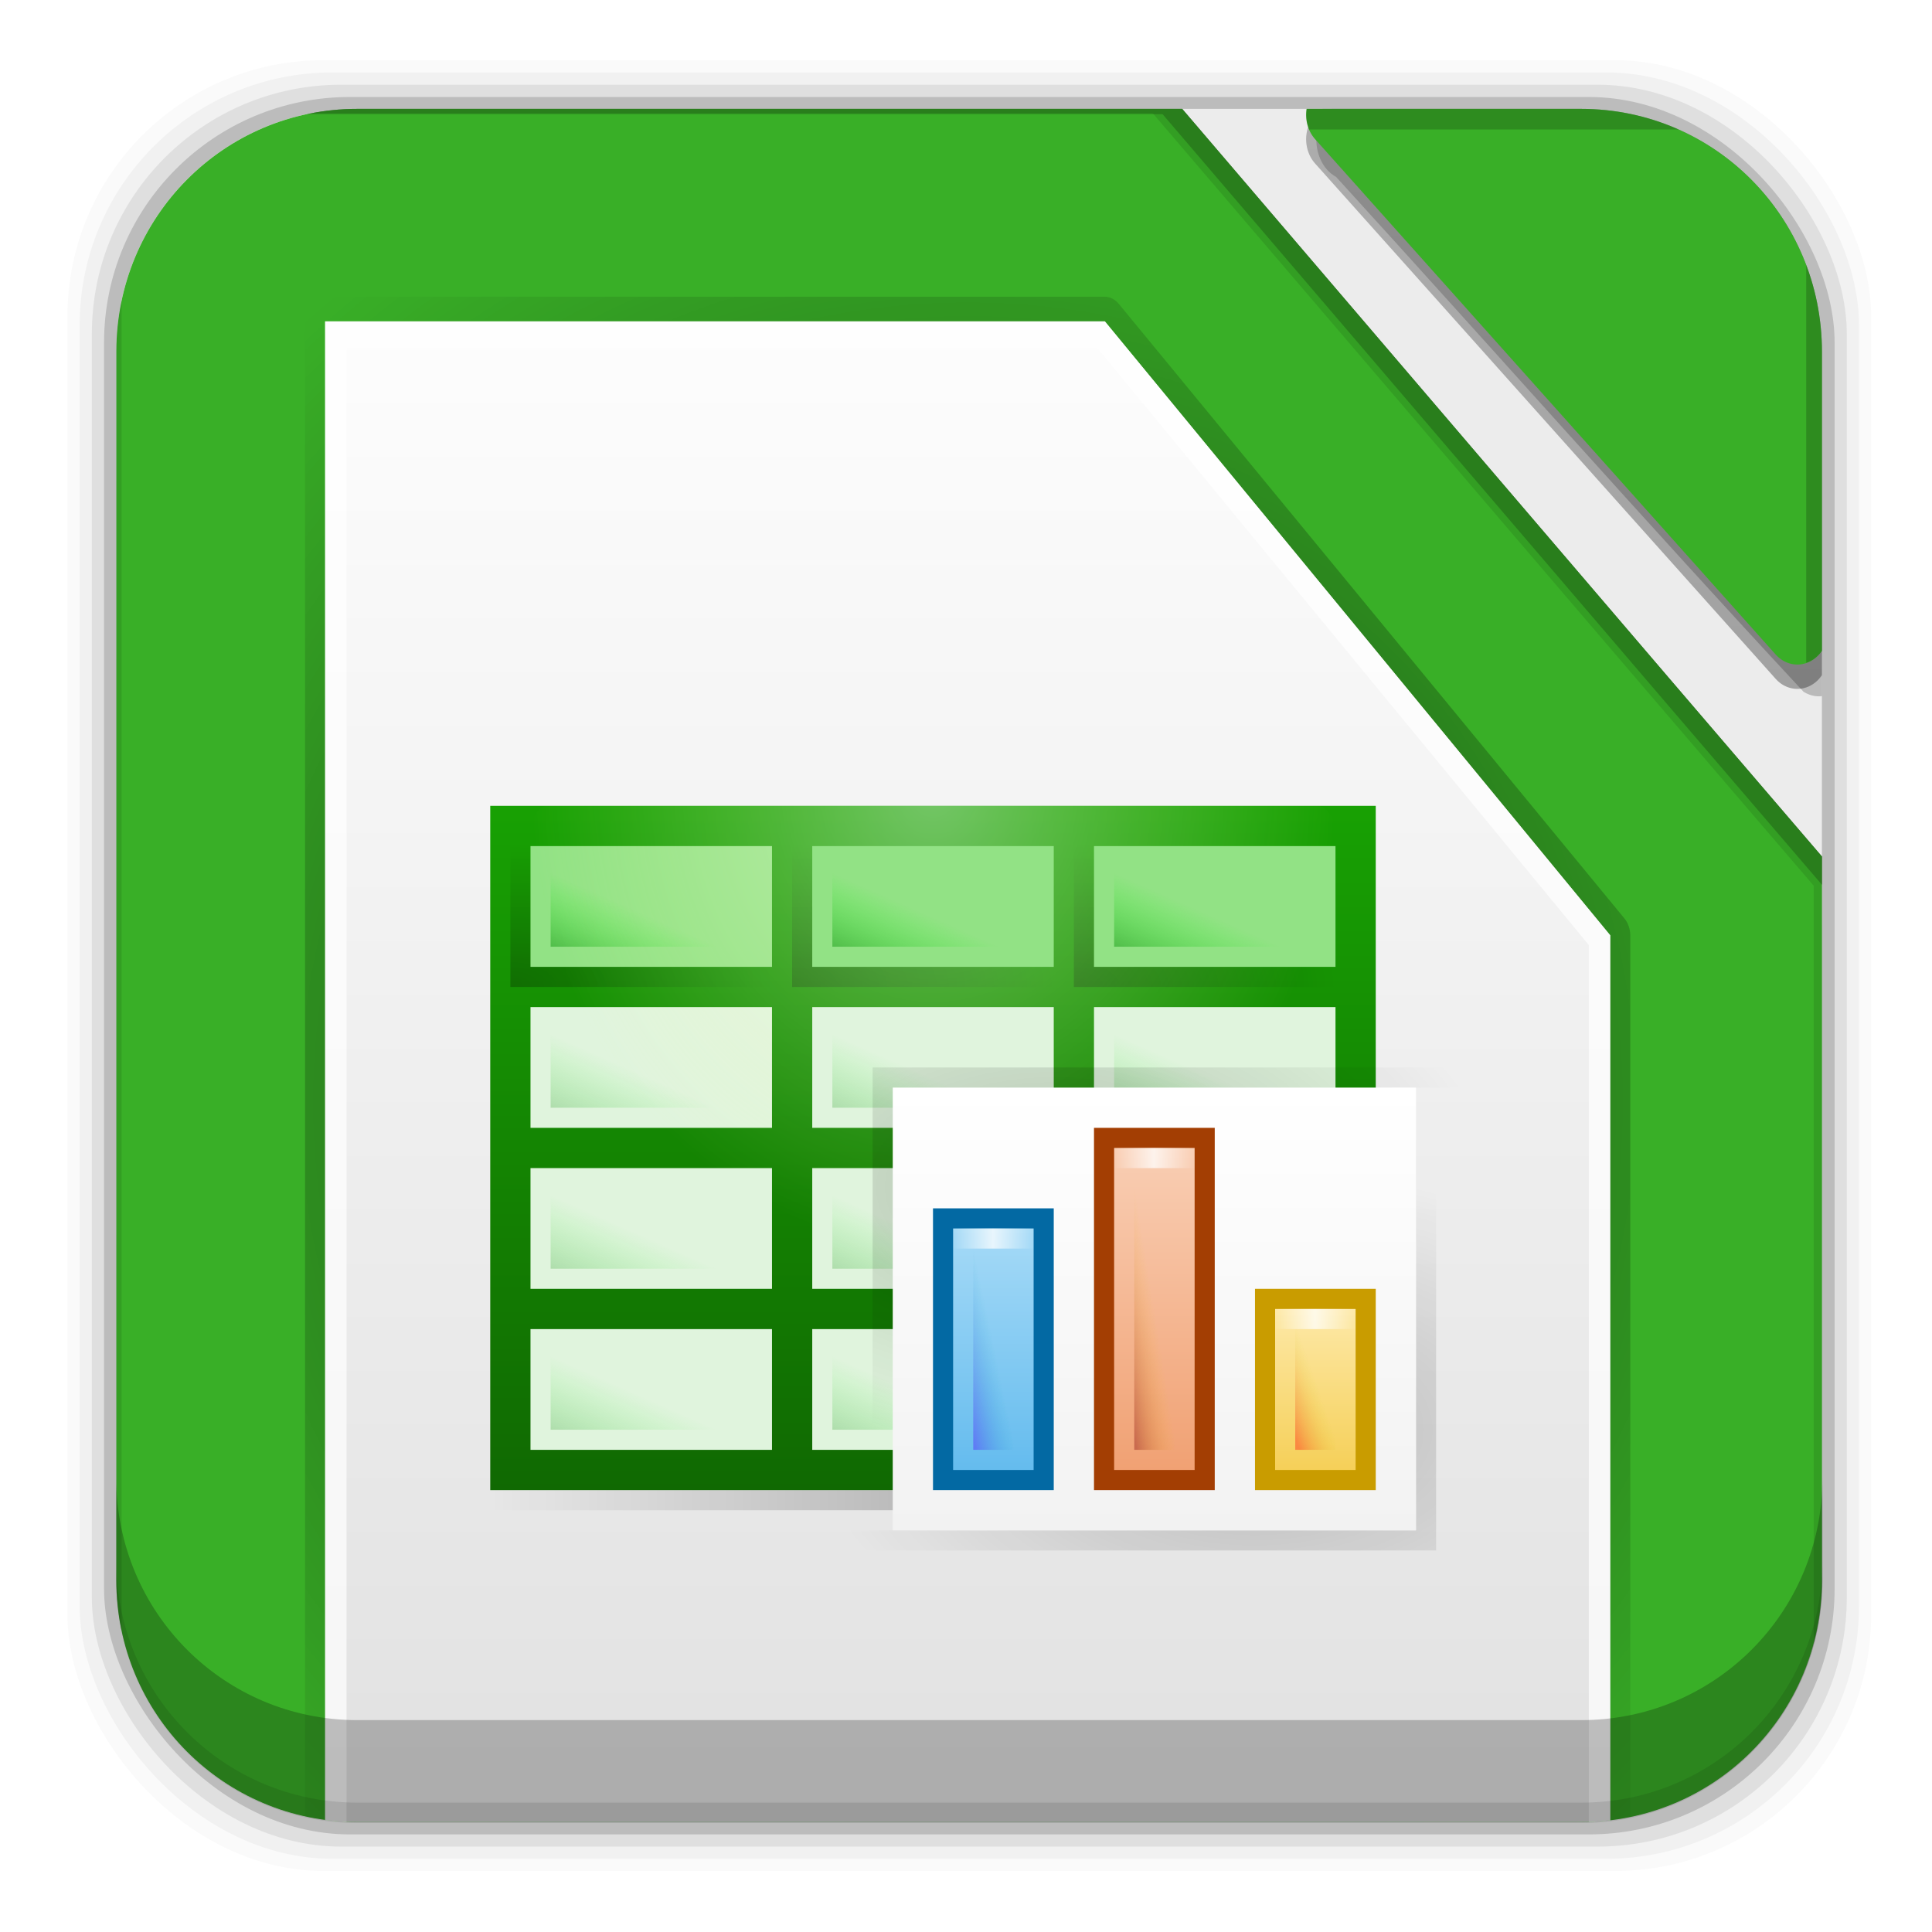 <?xml version="1.0" encoding="UTF-8" standalone="no"?>
<!-- Created with Inkscape (http://www.inkscape.org/) -->

<svg
   xmlns:dc="http://purl.org/dc/elements/1.1/"
   xmlns:cc="http://creativecommons.org/ns#"
   xmlns:rdf="http://www.w3.org/1999/02/22-rdf-syntax-ns#"
   xmlns:svg="http://www.w3.org/2000/svg"
   xmlns="http://www.w3.org/2000/svg"
   xmlns:xlink="http://www.w3.org/1999/xlink"
   xmlns:sodipodi="http://sodipodi.sourceforge.net/DTD/sodipodi-0.dtd"
   xmlns:inkscape="http://www.inkscape.org/namespaces/inkscape"
   id="svg2"
   height="96"
   width="96"
   version="1.1"
   inkscape:version="0.48.5 r10040"
   sodipodi:docname="libreoffice-calc.svg">
  <sodipodi:namedview
     pagecolor="#ffffff"
     bordercolor="#666666"
     borderopacity="1"
     objecttolerance="10"
     gridtolerance="10"
     guidetolerance="10"
     inkscape:pageopacity="0"
     inkscape:pageshadow="2"
     inkscape:window-width="640"
     inkscape:window-height="480"
     id="namedview101525" />
  <defs
     id="defs4">
    <linearGradient
       id="linearGradient3700-09">
      <stop
         id="stop3702-67"
         stop-color="#70a83e"
         offset="0" />
      <stop
         id="stop3704-18"
         stop-color="#9fd058"
         offset="1" />
    </linearGradient>
    <linearGradient
       id="linearGradient9745"
       y2="5.988"
       xlink:href="#linearGradient3700-09"
       gradientUnits="userSpaceOnUse"
       x2="48"
       gradientTransform="translate(-169.06 968.2)"
       y1="90"
       x1="48" />
    <linearGradient
       id="ButtonShadow-0-59"
       y2="7.016"
       gradientUnits="userSpaceOnUse"
       x2="45.448"
       gradientTransform="matrix(1.006 0 0 .994 100 0)"
       y1="92.54"
       x1="45.448">
      <stop
         id="stop3750-8-90"
         offset="0" />
      <stop
         id="stop3752-5-60"
         stop-opacity=".588"
         offset="1" />
    </linearGradient>
    <linearGradient
       id="linearGradient3856-7">
      <stop
         id="stop3858"
         stop-color="#b3b3b3"
         offset="0" />
      <stop
         id="stop3860"
         stop-color="#e6e6e6"
         offset="1" />
    </linearGradient>
    <linearGradient
       id="linearGradient3914-8">
      <stop
         id="stop3916-9"
         offset="0" />
      <stop
         id="stop3918-2"
         stop-opacity="0"
         offset="1" />
    </linearGradient>
    <linearGradient
       id="linearGradient3873">
      <stop
         id="stop3875"
         stop-color="#dfdfdf"
         offset="0" />
      <stop
         id="stop3877"
         stop-color="#fefefe"
         offset="1" />
    </linearGradient>
    <linearGradient
       id="linearGradient12483"
       y2="5.988"
       xlink:href="#linearGradient3700-09"
       gradientUnits="userSpaceOnUse"
       x2="48"
       gradientTransform="translate(-12.453 980.19)"
       y1="90"
       x1="48" />
    <linearGradient
       id="ButtonShadow-67"
       y2="7.016"
       gradientUnits="userSpaceOnUse"
       x2="45.448"
       gradientTransform="scale(1.006 .994)"
       y1="92.54"
       x1="45.448">
      <stop
         id="stop3750-2-8"
         offset="0" />
      <stop
         id="stop3752-42"
         stop-opacity=".588"
         offset="1" />
    </linearGradient>
    <filter
       id="filter3174-1"
       color-interpolation-filters="sRGB">
      <feGaussianBlur
         id="feGaussianBlur3176-9"
         stdDeviation="1.71" />
    </filter>
    <filter
       id="filter3794-39"
       height="1.384"
       width="1.384"
       color-interpolation-filters="sRGB"
       y="-.192"
       x="-.192">
      <feGaussianBlur
         id="feGaussianBlur3796-88"
         stdDeviation="5.28" />
    </filter>
    <linearGradient
       id="linearGradient3613-25"
       y2="138.66"
       gradientUnits="userSpaceOnUse"
       x2="48"
       y1="20.221"
       x1="48">
      <stop
         id="stop3739-02"
         stop-color="#fff"
         offset="0" />
      <stop
         id="stop3741-41"
         stop-color="#fff"
         stop-opacity="0"
         offset="1" />
    </linearGradient>
    <clipPath
       id="clipPath3613-18">
      <rect
         id="rect3615-32"
         rx="6"
         ry="6"
         height="84"
         width="84"
         y="6"
         x="6"
         fill="#fff" />
    </clipPath>
    <linearGradient
       id="linearGradient4018-8"
       y2="16"
       gradientUnits="userSpaceOnUse"
       x2="48"
       y1="80"
       x1="48">
      <stop
         id="stop4038-3"
         stop-color="#b1d5ac"
         offset="0" />
      <stop
         id="stop4040-0"
         stop-color="#f1faef"
         offset="1" />
    </linearGradient>
    <radialGradient
       id="radialGradient4020-1"
       gradientUnits="userSpaceOnUse"
       cy="47.999"
       cx="48"
       gradientTransform="matrix(1.345 -3.8835e-8 3.3051e-8 1.145 -16.572 -6.954)"
       r="34.938">
      <stop
         id="stop3916-7"
         offset="0" />
      <stop
         id="stop3918-3"
         stop-opacity="0"
         offset="1" />
    </radialGradient>
    <linearGradient
       id="linearGradient4022-6"
       y2="8"
       gradientUnits="userSpaceOnUse"
       x2="32"
       y1="88"
       x1="32">
      <stop
         id="stop4032-6"
         stop-color="#97c08f"
         offset="0" />
      <stop
         id="stop4034-9"
         stop-color="#b4d6af"
         offset="1" />
    </linearGradient>
    <linearGradient
       id="linearGradient8903-1">
      <stop
         id="stop8905-0"
         stop-color="#008000"
         offset="0" />
      <stop
         id="stop8907-2"
         stop-color="#0f0"
         stop-opacity="0"
         offset="1" />
    </linearGradient>
    <linearGradient
       id="linearGradient29838"
       y2="16"
       xlink:href="#linearGradient3873"
       gradientUnits="userSpaceOnUse"
       x2="48"
       gradientTransform="matrix(1.064 0 0 1.293 36.999 949.06)"
       y1="80"
       x1="48" />
    <radialGradient
       id="radialGradient29841"
       xlink:href="#linearGradient3914-8"
       gradientUnits="userSpaceOnUse"
       cy="47.999"
       cx="48"
       gradientTransform="matrix(1.432 -5.021e-8 3.5175e-8 1.48 19.362 940.07)"
       r="34.938" />
    <linearGradient
       id="linearGradient29854"
       y2="8"
       xlink:href="#linearGradient3856-7"
       gradientUnits="userSpaceOnUse"
       x2="32"
       gradientTransform="matrix(1.201 0 0 1.404 30.428 943.74)"
       y1="88"
       x1="32" />
    <linearGradient
       id="linearGradient29871"
       y2="7"
       xlink:href="#ButtonShadow-0-59"
       gradientUnits="userSpaceOnUse"
       x2="49"
       gradientTransform="matrix(1.083 0 0 1.211 33.392 953.1)"
       y1="91"
       x1="49" />
    <linearGradient
       id="linearGradient29874"
       y2="7"
       xlink:href="#ButtonShadow-0-59"
       gradientUnits="userSpaceOnUse"
       x2="50"
       gradientTransform="matrix(1.083 0 0 1.211 33.392 953.1)"
       y1="92"
       x1="50" />
    <clipPath
       id="clipPath29956"
       clipPathUnits="userSpaceOnUse">
      <path
         id="path29958"
         d="m57.75 961.77c-6.642 0-11.969 5.395-11.969 12.062v61.031c0 6.668 5.327 12.031 11.969 12.031h60.812c6.642 0 11.969-5.363 11.969-12.031v-61.031c0-6.668-5.327-12.062-11.969-12.062h-60.812z"
         fill="#ececec" />
    </clipPath>
    <linearGradient
       id="linearGradient30085"
       y2="5.988"
       xlink:href="#linearGradient3700-09"
       gradientUnits="userSpaceOnUse"
       x2="48"
       gradientTransform="translate(45.558 1007.2)"
       y1="90"
       x1="48" />
    <radialGradient
       id="radialGradient30108"
       xlink:href="#linearGradient3914-8"
       gradientUnits="userSpaceOnUse"
       cy="71.211"
       cx="64"
       gradientTransform="matrix(1.419 0 0 .839 98.513 967.07)"
       r="15.5" />
    <linearGradient
       id="linearGradient30110"
       y2="-1194.6"
       gradientUnits="userSpaceOnUse"
       x2="144"
       gradientTransform="matrix(.273 0 0 1 30.646 1266.6)"
       y1="-1194.6"
       x1="-17">
      <stop
         id="stop8076-1-2"
         stop-opacity="0"
         offset="0" />
      <stop
         id="stop8078-94-9"
         offset=".493" />
      <stop
         id="stop8080-0-2"
         stop-opacity="0"
         offset="1" />
    </linearGradient>
    <linearGradient
       id="linearGradient30112"
       y2="688.52"
       gradientUnits="userSpaceOnUse"
       x2="640"
       gradientTransform="matrix(.74 0 0 .648 -431.01 -373.56)"
       y1="633"
       x1="640">
      <stop
         id="stop13216-4"
         stop-color="#18a303"
         offset="0" />
      <stop
         id="stop13218-3"
         stop-color="#106802"
         offset="1" />
    </linearGradient>
    <radialGradient
       id="radialGradient30114"
       xlink:href="#linearGradient3914-8"
       gradientUnits="userSpaceOnUse"
       cy="50"
       cx="27"
       gradientTransform="matrix(2 0 0 1.077 1 -6.846)"
       r="6.5" />
    <radialGradient
       id="radialGradient30116"
       xlink:href="#linearGradient3914-8"
       gradientUnits="userSpaceOnUse"
       cy="50"
       cx="27"
       gradientTransform="matrix(2 0 0 1.077 -13 -6.846)"
       r="6.5" />
    <radialGradient
       id="radialGradient30118"
       xlink:href="#linearGradient3914-8"
       gradientUnits="userSpaceOnUse"
       cy="50"
       cx="27"
       gradientTransform="matrix(2 0 0 1.077 -27 -6.846)"
       r="6.5" />
    <linearGradient
       id="linearGradient30120"
       y2="-1574.8"
       xlink:href="#linearGradient8903-1"
       gradientUnits="userSpaceOnUse"
       x2="535.44"
       gradientTransform="matrix(.75 0 0 .333 -367.75 567.88)"
       y1="-1568.6"
       x1="529.25" />
    <linearGradient
       id="linearGradient30122"
       y2="-1574.8"
       xlink:href="#linearGradient8903-1"
       gradientUnits="userSpaceOnUse"
       x2="535.44"
       gradientTransform="matrix(.75 0 0 .333 -367.75 575.88)"
       y1="-1568.6"
       x1="529.25" />
    <radialGradient
       id="radialGradient30124"
       gradientUnits="userSpaceOnUse"
       cy="-853"
       cx="-1535.3"
       gradientTransform="matrix(-2.28 0 0 -2 -3537.6 -1754)"
       r="10">
      <stop
         id="stop7772-4"
         stop-color="#fff"
         offset="0" />
      <stop
         id="stop7774-7"
         stop-color="#f5ffaa"
         stop-opacity="0"
         offset="1" />
    </radialGradient>
    <linearGradient
       id="linearGradient30126"
       y2="-1574.8"
       xlink:href="#linearGradient8903-1"
       gradientUnits="userSpaceOnUse"
       x2="535.44"
       gradientTransform="matrix(.75 0 0 .333 -353.75 567.88)"
       y1="-1568.6"
       x1="529.25" />
    <linearGradient
       id="linearGradient30128"
       y2="-1574.8"
       xlink:href="#linearGradient8903-1"
       gradientUnits="userSpaceOnUse"
       x2="535.44"
       gradientTransform="matrix(.75 0 0 .333 -353.75 575.88)"
       y1="-1568.6"
       x1="529.25" />
    <linearGradient
       id="linearGradient30130"
       y2="-1574.8"
       xlink:href="#linearGradient8903-1"
       gradientUnits="userSpaceOnUse"
       x2="535.44"
       gradientTransform="matrix(.75 0 0 .333 -339.75 567.88)"
       y1="-1568.6"
       x1="529.25" />
    <linearGradient
       id="linearGradient30132"
       y2="-1574.8"
       xlink:href="#linearGradient8903-1"
       gradientUnits="userSpaceOnUse"
       x2="535.44"
       gradientTransform="matrix(.75 0 0 .333 -339.75 575.88)"
       y1="-1568.6"
       x1="529.25" />
    <linearGradient
       id="linearGradient30134"
       y2="-1574.8"
       xlink:href="#linearGradient8903-1"
       gradientUnits="userSpaceOnUse"
       x2="535.44"
       gradientTransform="matrix(.75 0 0 .333 -367.75 583.88)"
       y1="-1568.6"
       x1="529.25" />
    <linearGradient
       id="linearGradient30136"
       y2="-1574.8"
       xlink:href="#linearGradient8903-1"
       gradientUnits="userSpaceOnUse"
       x2="535.44"
       gradientTransform="matrix(.75 0 0 .333 -353.75 583.88)"
       y1="-1568.6"
       x1="529.25" />
    <linearGradient
       id="linearGradient30138"
       y2="-1574.8"
       xlink:href="#linearGradient8903-1"
       gradientUnits="userSpaceOnUse"
       x2="535.44"
       gradientTransform="matrix(.75 0 0 .333 -339.75 583.88)"
       y1="-1568.6"
       x1="529.25" />
    <linearGradient
       id="linearGradient30140"
       y2="-1574.8"
       xlink:href="#linearGradient8903-1"
       gradientUnits="userSpaceOnUse"
       x2="535.44"
       gradientTransform="matrix(.75 0 0 .333 -367.75 591.88)"
       y1="-1568.6"
       x1="529.25" />
    <linearGradient
       id="linearGradient30142"
       y2="-1574.8"
       xlink:href="#linearGradient8903-1"
       gradientUnits="userSpaceOnUse"
       x2="535.44"
       gradientTransform="matrix(.75 0 0 .333 -353.75 591.88)"
       y1="-1568.6"
       x1="529.25" />
    <linearGradient
       id="linearGradient30144"
       y2="-1574.8"
       xlink:href="#linearGradient8903-1"
       gradientUnits="userSpaceOnUse"
       x2="535.44"
       gradientTransform="matrix(.75 0 0 .333 -339.75 591.88)"
       y1="-1568.6"
       x1="529.25" />
    <linearGradient
       id="linearGradient30146"
       y2="-1083.6"
       gradientUnits="userSpaceOnUse"
       x2="714"
       gradientTransform="matrix(.667 0 0 1.1 -304.65 2201.8)"
       y1="-1063.6"
       x1="714">
      <stop
         id="stop15608-7"
         stop-color="#f2f2f2"
         offset="0" />
      <stop
         id="stop15610-5"
         stop-color="#fff"
         offset="1" />
    </linearGradient>
    <linearGradient
       id="linearGradient30148"
       y2="-1068.8"
       gradientUnits="userSpaceOnUse"
       x2="525.64"
       gradientTransform="matrix(.571 0 0 1.333 -124.79 408.71)"
       y1="-1078.6"
       x1="525.64">
      <stop
         id="stop9422-2"
         stop-color="#63bbee"
         offset="0" />
      <stop
         id="stop9368-2"
         stop-color="#aadcf7"
         offset="1" />
    </linearGradient>
    <linearGradient
       id="linearGradient30150"
       y2="-1574.6"
       gradientUnits="userSpaceOnUse"
       x2="535"
       gradientTransform="matrix(.167 0 0 .833 87.185 2335)"
       y1="-1568.6"
       x1="529.25">
      <stop
         id="stop8991-6"
         stop-color="#4a00ff"
         offset="0" />
      <stop
         id="stop8993-7"
         stop-color="#00a0c1"
         stop-opacity="0"
         offset="1" />
    </linearGradient>
    <linearGradient
       id="linearGradient30154"
       y2="-1068.8"
       gradientUnits="userSpaceOnUse"
       x2="525.64"
       gradientTransform="matrix(.571 0 0 1.778 -116.79 887.89)"
       y1="-1078.6"
       x1="525.64">
      <stop
         id="stop6991-3"
         stop-color="#f09e6f"
         offset="0" />
      <stop
         id="stop6993-1"
         stop-color="#f9cfb5"
         offset="1" />
    </linearGradient>
    <linearGradient
       id="linearGradient30156"
       y2="-1574.6"
       gradientUnits="userSpaceOnUse"
       x2="535"
       gradientTransform="matrix(.167 0 0 1.083 95.185 2727.2)"
       y1="-1568.6"
       x1="529.25">
      <stop
         id="stop9111-2"
         stop-color="#800000"
         offset="0" />
      <stop
         id="stop9113-1"
         stop-color="#ffc600"
         stop-opacity="0"
         offset="1" />
    </linearGradient>
    <linearGradient
       id="linearGradient30158"
       y2="-1068.8"
       gradientUnits="userSpaceOnUse"
       x2="525.64"
       gradientTransform="matrix(.571 0 0 .889 -108.79 -70.452)"
       y1="-1078.6"
       x1="525.64">
      <stop
         id="stop6977-5"
         stop-color="#f5ce53"
         offset="0" />
      <stop
         id="stop6979-9"
         stop-color="#fde9a9"
         offset="1" />
    </linearGradient>
    <linearGradient
       id="linearGradient30160"
       y2="-1574.6"
       gradientUnits="userSpaceOnUse"
       x2="535"
       gradientTransform="matrix(.167 0 0 0.5 103.18 1812.1)"
       y1="-1568.6"
       x1="529.25">
      <stop
         id="stop9121-2"
         stop-color="#f00"
         offset="0" />
      <stop
         id="stop9123-4"
         stop-color="#d3d300"
         stop-opacity="0"
         offset="1" />
    </linearGradient>
    <radialGradient
       id="radialGradient30162"
       xlink:href="#linearGradient3914-8"
       gradientUnits="userSpaceOnUse"
       cy="71.211"
       cx="64"
       gradientTransform="matrix(-1.419 0 0 -.839 270.19 1074.5)"
       r="15.5" />
    <linearGradient
       id="linearGradient30172"
       y2="-1194.6"
       gradientUnits="userSpaceOnUse"
       x2="144"
       gradientTransform="matrix(.025 0 0 1 174.77 2211.4)"
       y1="-1194.6"
       x1="-17">
      <stop
         id="stop9016-7"
         stop-color="#fff"
         stop-opacity="0"
         offset="0" />
      <stop
         id="stop9018-2"
         stop-color="#fff"
         offset=".493" />
      <stop
         id="stop9449-2"
         stop-color="#fff"
         stop-opacity="0"
         offset="1" />
    </linearGradient>
  </defs>
  <g
     id="layer1"
     transform="translate(0 -956.36)">
    <g
       id="g5523">
      <rect
         id="rect5263-0"
         fill-opacity=".02"
         ry="12.724"
         height="89.978"
         width="89.624"
         y="959.35"
         x="3.353" />
      <rect
         id="rect5261-6"
         fill-opacity=".039"
         ry="12.552"
         height="88.762"
         width="88.413"
         y="959.96"
         x="3.959" />
      <rect
         id="rect5259-9"
         fill-opacity=".078"
         ry="12.38"
         height="87.546"
         width="87.202"
         y="960.57"
         x="4.564" />
      <rect
         id="rect5257-5"
         fill-opacity=".157"
         ry="12.208"
         height="86.33"
         width="85.991"
         y="961.18"
         x="5.17" />
    </g>
    <path
       id="rect3772"
       d="m17.75 961.77c-6.642 0-11.969 5.395-11.969 12.062v61.031c0 6.668 5.327 12.031 11.969 12.031h60.812c6.642 0 11.969-5.363 11.969-12.031v-61.031c0-6.668-5.327-12.062-11.969-12.062h-60.812z"
       fill="#ececec" />
    <rect
       id="rect4772"
       display="none"
       height="107.79"
       width="107.79"
       y="971.68"
       x="-369.64"
       fill="none" />
    <g
       id="g4788"
       display="none"
       transform="matrix(.211 0 0 .211 -369.68 971.63)" />
    <g
       id="g4806"
       display="none"
       transform="matrix(.211 0 0 .211 -369.68 971.63)">
      <g
         id="g4808"
         display="inline">
        <path
           id="path4810"
           d="m349.1 256.65c-0.265-0.254 37.637 27.605 39.421 25.012 6.362-9.252 82.046-93.137 84.784-116.24 0.242-2.003-0.516-4.096-0.516-4.096s-1.19-0.144-6.325-4.314c-2.692-2.192-5.483-4.581-5.483-4.581-16.054 0.998-57.885 41.559-111.06 103.57"
           fill="#050505"
           display="none" />
      </g>
    </g>
    <g
       id="g4796"
       transform="matrix(.211 0 0 .211 -369.68 971.63)" />
    <rect
       id="rect3873"
       rx="6"
       ry="6"
       height="84"
       width="84"
       display="none"
       y="974.2"
       x="-163.06"
       fill="url(#linearGradient9745)" />
    <rect
       id="rect3880"
       rx="6"
       ry="6"
       height="84"
       width="84"
       display="none"
       y="974.2"
       x="-163.06"
       fill="url(#linearGradient9745)" />
    <g
       id="g29932"
       clip-path="url(#clipPath29956)"
       transform="translate(-40)">
      <path
         id="path3883"
         opacity=".3"
         d="m106.78 961.58c-1.715 0.148-1.796 2.799-0.389 3.571 7.757 8.509 15.401 17.172 23.228 25.586 1.514 0.905 2.754-1.137 2.299-2.693-0.103-6.558 0.212-13.154-0.169-19.687-0.685-4.598-5.002-7.408-8.981-6.776h-15.989z"
         fill="url(#linearGradient29874)" />
      <path
         id="path3873"
         opacity=".45"
         d="m106.27 961.58a1.526 1.708 0 0 0 -0.914 2.915l22.872 25.592a1.526 1.708 0 0 0 2.605 -1.098 1.526 1.708 0 0 0 0 -0.113v-15.181-4.505-0.341c0-4.027-2.897-7.269-6.496-7.269h-18.067z"
         fill="url(#linearGradient29871)" />
      <path
         id="path3054"
         d="m106.27 960.37a1.526 1.708 0 0 0 -0.914 2.915l22.872 25.592a1.526 1.708 0 0 0 2.605 -1.098 1.526 1.708 0 0 0 0 -0.113v-15.181-4.505-0.341c0-4.027-2.897-7.269-6.496-7.269h-18.067z"
         fill="#39af27" />
      <path
         id="path3881"
         opacity=".2"
         d="m106.27 960.37a1.526 1.708 0 0 0 -1.218 2.423h17.12 2.165c3.012 0 5.413 2.687 5.413 6.057v2.423 18.02a1.526 1.708 0 0 0 1.083 -1.363 1.526 1.708 0 0 0 0 -0.151 1.526 1.708 0 0 0 0 -0.113v-15.181-2.423-2.082-0.341c0-4.027-2.897-7.269-6.496-7.269h-18.067z" />
      <path
         id="path3846"
         d="m47.244 960.63c-1.389 0-2.365 1.141-2.365 2.764v12.633 46.323 23.863 11.625 1.009c0 1.513 0.862 2.579 2.102 2.72 0.09 0.012 0.169 0.044 0.263 0.044h6.006 69.668 6.006c0.087 0 0.179-0.012 0.263-0.044 1.24-0.141 2.102-1.207 2.102-2.72v-1.009-11.625-23.863-22.547c-11.19-13.038-22.347-26.115-33.52-39.173h-49.661-0.863z"
         fill="url(#linearGradient29854)" />
      <path
         id="path3910"
         opacity=".6"
         d="m56.056 971.12c-0.49 0.056-0.904 0.615-0.898 1.212v11.636 54.301 11.636c-0.004 0.636 0.474 1.217 0.998 1.212h5.321 58.534c0.523 0 1.002-0.576 0.998-1.212v-11.636-35.433c-0.003-0.316-0.113-0.628-0.299-0.848l-25.11-30.52c-0.181-0.226-0.438-0.36-0.698-0.364h-38.746c-0.033-0.002-0.067-0.002-0.1 0z"
         fill="url(#radialGradient29841)" />
      <path
         id="path3868"
         d="m56.156 972.33v11.636 54.301 11.636h5.321 58.534v-11.636-35.433l-25.11-30.504z"
         fill="url(#linearGradient29838)" />
      <path
         id="path3882"
         opacity=".7"
         d="m56.156 972.33v11.636 54.301 11.636h5.321 58.534v-11.636-35.433l-25.11-30.504zm1.064 1.293h37.282l24.445 29.696v34.948 10.343h-57.47-4.257v-10.343-54.301z"
         fill="#fff" />
      <path
         id="path3952"
         opacity=".1"
         d="m47.244 960.63c-1.389 0-2.365 1.141-2.365 2.764v12.633 46.323 23.863 11.625 1.009c0 1.513 0.862 2.579 2.102 2.72 0.09 0.012 0.169 0.044 0.263 0.044h6.006 69.668 6.006c0.087 0 0.179-0.012 0.263-0.044 1.24-0.141 2.102-1.207 2.102-2.72v-1.009-11.625-23.863-22.547c-11.19-13.038-22.347-26.115-33.52-39.173h-49.661-0.863zm0 1.36h0.863 49.173c10.947 12.794 21.879 25.605 32.844 38.383v21.977 23.863 11.625 1.009c0 0.91-0.321 1.277-1.051 1.36a1.162 1.358 0 0 0 -0.15 0.044h-6.006-69.668-6.006c0.143 0 0.119-0.013-0.15-0.044-0.73-0.083-1.051-0.45-1.051-1.36v-1.009-11.625-23.863-46.323-12.633c0-0.986 0.357-1.404 1.201-1.404z" />
      <path
         id="path3851-1"
         opacity=".2"
         d="m47.244 960.63c-1.389 0-2.365 1.141-2.365 2.764v1.404c0-1.623 0.976-2.764 2.365-2.764h0.863 49.661c11.173 13.057 22.33 26.134 33.52 39.173v-1.404c-11.19-13.038-22.347-26.115-33.52-39.173h-49.661-0.863z" />
      <path
         id="path3982"
         d="m47.244 960.63c-1.389 0-2.365 1.141-2.365 2.764v12.633 46.323 23.863 11.625 1.009c0 1.513 0.862 2.579 2.102 2.72 0.09 0.012 0.169 0.044 0.263 0.044h6.006 69.668 6.006c0.087 0 0.179-0.012 0.263-0.044 1.24-0.141 2.102-1.207 2.102-2.72v-1.009-11.625-23.863-22.547c-11.19-13.038-22.347-26.115-33.52-39.173h-49.661-0.863z"
         fill="url(#linearGradient29854)" />
      <path
         id="path3984"
         opacity=".6"
         d="m56.056 971.12c-0.49 0.056-0.904 0.615-0.898 1.212v11.636 54.301 11.636c-0.004 0.636 0.474 1.217 0.998 1.212h5.321 58.534c0.523 0 1.002-0.576 0.998-1.212v-11.636-35.433c-0.003-0.316-0.113-0.628-0.299-0.848l-25.11-30.52c-0.181-0.226-0.438-0.36-0.698-0.364h-38.746c-0.033-0.002-0.067-0.002-0.1 0z"
         fill="url(#radialGradient29841)" />
      <path
         id="path3986"
         d="m56.156 972.33v11.636 54.301 11.636h5.321 58.534v-11.636-35.433l-25.11-30.504z"
         fill="url(#linearGradient29838)" />
      <path
         id="path3988"
         opacity=".7"
         d="m56.156 972.33v11.636 54.301 11.636h5.321 58.534v-11.636-35.433l-25.11-30.504zm1.064 1.293h37.282l24.445 29.696v34.948 10.343h-57.47-4.257v-10.343-54.301z"
         fill="#fff" />
      <path
         id="path3990"
         opacity=".1"
         d="m47.244 960.63c-1.389 0-2.365 1.141-2.365 2.764v12.633 46.323 23.863 11.625 1.009c0 1.513 0.862 2.579 2.102 2.72 0.09 0.012 0.169 0.044 0.263 0.044h6.006 69.668 6.006c0.087 0 0.179-0.012 0.263-0.044 1.24-0.141 2.102-1.207 2.102-2.72v-1.009-11.625-23.863-22.547c-11.19-13.038-22.347-26.115-33.52-39.173h-49.661-0.863zm0 1.36h0.863 49.173c10.947 12.794 21.879 25.605 32.844 38.383v21.977 23.863 11.625 1.009c0 0.91-0.321 1.277-1.051 1.36a1.162 1.358 0 0 0 -0.15 0.044h-6.006-69.668-6.006c0.143 0 0.119-0.013-0.15-0.044-0.73-0.083-1.051-0.45-1.051-1.36v-1.009-11.625-23.863-46.323-12.633c0-0.986 0.357-1.404 1.201-1.404z" />
      <path
         id="path3992"
         opacity=".2"
         d="m47.244 960.63c-1.389 0-2.365 1.141-2.365 2.764v1.404c0-1.623 0.976-2.764 2.365-2.764h0.863 49.661c11.173 13.057 22.33 26.134 33.52 39.173v-1.404c-11.19-13.038-22.347-26.115-33.52-39.173h-49.661-0.863z" />
      <path
         id="path3994"
         d="m47.244 960.63c-1.389 0-2.365 1.141-2.365 2.764v12.633 46.323 23.863 11.625 1.009c0 1.513 0.862 2.579 2.102 2.72 0.09 0.012 0.169 0.044 0.263 0.044h6.006 69.668 6.006c0.087 0 0.179-0.012 0.263-0.044 1.24-0.141 2.102-1.207 2.102-2.72v-1.009-11.625-23.863-22.547c-11.19-13.038-22.347-26.115-33.52-39.173h-49.661-0.863z"
         fill="#39af27" />
      <path
         id="path3996"
         opacity=".6"
         d="m56.056 971.12c-0.49 0.056-0.904 0.615-0.898 1.212v11.636 54.301 11.636c-0.004 0.636 0.474 1.217 0.998 1.212h5.321 58.534c0.523 0 1.002-0.576 0.998-1.212v-11.636-35.433c-0.003-0.316-0.113-0.628-0.299-0.848l-25.11-30.52c-0.181-0.226-0.438-0.36-0.698-0.364h-38.746c-0.033-0.002-0.067-0.002-0.1 0z"
         fill="url(#radialGradient29841)" />
      <path
         id="path3998"
         d="m56.156 972.33v11.636 54.301 11.636h5.321 58.534v-11.636-35.433l-25.11-30.504z"
         fill="url(#linearGradient29838)" />
      <path
         id="path4000"
         opacity=".7"
         d="m56.156 972.33v11.636 54.301 11.636h5.321 58.534v-11.636-35.433l-25.11-30.504zm1.064 1.293h37.282l24.445 29.696v34.948 10.343h-57.47-4.257v-10.343-54.301z"
         fill="#fff" />
      <path
         id="path4002"
         opacity=".1"
         d="m47.244 960.63c-1.389 0-2.365 1.141-2.365 2.764v12.633 46.323 23.863 11.625 1.009c0 1.513 0.862 2.579 2.102 2.72 0.09 0.012 0.169 0.044 0.263 0.044h6.006 69.668 6.006c0.087 0 0.179-0.012 0.263-0.044 1.24-0.141 2.102-1.207 2.102-2.72v-1.009-11.625-23.863-22.547c-11.19-13.038-22.347-26.115-33.52-39.173h-49.661-0.863zm0 1.36h0.863 49.173c10.947 12.794 21.879 25.605 32.844 38.383v21.977 23.863 11.625 1.009c0 0.91-0.321 1.277-1.051 1.36a1.162 1.358 0 0 0 -0.15 0.044h-6.006-69.668-6.006c0.143 0 0.119-0.013-0.15-0.044-0.73-0.083-1.051-0.45-1.051-1.36v-1.009-11.625-23.863-46.323-12.633c0-0.986 0.357-1.404 1.201-1.404z" />
      <path
         id="path4004"
         opacity=".2"
         d="m47.244 960.63c-1.389 0-2.365 1.141-2.365 2.764v1.404c0-1.623 0.976-2.764 2.365-2.764h0.863 49.661c11.173 13.057 22.33 26.134 33.52 39.173v-1.404c-11.19-13.038-22.347-26.115-33.52-39.173h-49.661-0.863z" />
    </g>
    <path
       id="rect5265-0"
       d="m5.776 1029.8v5.066c0 6.668 5.343 12.032 11.985 12.032h60.809c6.642 0 11.985-5.364 11.985-12.032v-5.066c0 6.668-5.343 12.032-11.985 12.032h-60.809c-6.642 0-11.985-5.364-11.985-12.032z"
       fill-opacity=".235" />
    <path
       id="path5252-0"
       d="m5.776 1033.9v1.013c0 6.668 5.343 12.032 11.985 12.032h60.809c6.642 0 11.985-5.364 11.985-12.032v-1.013c0 6.668-5.343 12.032-11.985 12.032h-60.809c-6.642 0-11.985-5.364-11.985-12.032z"
       fill-opacity=".098" />
    <rect
       id="rect4772-6"
       display="none"
       height="107.79"
       width="107.79"
       y="983.66"
       x="-213.03"
       fill="none" />
    <g
       id="g4788-1"
       display="none"
       transform="matrix(.211 0 0 .211 -213.07 983.62)" />
    <g
       id="g4806-4"
       display="none"
       transform="matrix(.211 0 0 .211 -213.07 983.62)">
      <g
         id="g4808-0"
         display="inline">
        <path
           id="path4810-3"
           d="m349.1 256.65c-0.265-0.254 37.637 27.605 39.421 25.012 6.362-9.252 82.046-93.137 84.784-116.24 0.242-2.003-0.516-4.096-0.516-4.096s-1.19-0.144-6.325-4.314c-2.692-2.192-5.483-4.581-5.483-4.581-16.054 0.998-57.885 41.559-111.06 103.57"
           fill="#050505"
           display="none" />
      </g>
    </g>
    <g
       id="g4796-6"
       transform="matrix(.211 0 0 .211 -213.07 983.62)" />
    <rect
       id="rect3873-9"
       rx="6"
       ry="6"
       height="84"
       width="84"
       display="none"
       y="986.19"
       x="-6.453"
       fill="url(#linearGradient12483)" />
    <rect
       id="rect3880-2"
       rx="6"
       ry="6"
       height="84"
       width="84"
       display="none"
       y="986.19"
       x="-6.453"
       fill="url(#linearGradient12483)" />
    <use
       id="use14790"
       xlink:href="#use9311"
       transform="translate(-442.57 988.76)"
       height="1085"
       width="5033"
       y="0"
       x="0" />
    <use
       id="use14792"
       xlink:href="#path6866"
       transform="translate(-442.57 988.76)"
       height="1085"
       width="5033"
       y="0"
       x="0" />
    <use
       id="use14794"
       xlink:href="#path6868"
       transform="translate(-442.57 988.76)"
       height="1085"
       width="5033"
       y="0"
       x="0" />
    <use
       id="use14796"
       xlink:href="#path6960"
       transform="translate(-442.57 988.76)"
       height="1085"
       width="5033"
       y="0"
       x="0" />
    <use
       id="use14798"
       xlink:href="#rect7927"
       transform="translate(-442.57 988.76)"
       height="1085"
       width="5033"
       y="0"
       x="0" />
    <use
       id="use14800"
       xlink:href="#rect8070"
       transform="translate(-442.57 988.76)"
       height="1085"
       width="5033"
       y="0"
       x="0" />
    <use
       id="use14802"
       xlink:href="#rect8098"
       transform="translate(-442.57 988.76)"
       height="1085"
       width="5033"
       y="0"
       x="0" />
    <use
       id="use14804"
       xlink:href="#rect7221"
       transform="translate(-442.57 988.76)"
       height="1085"
       width="5033"
       y="0"
       x="0" />
    <use
       id="use14806"
       xlink:href="#rect7225"
       transform="translate(-442.57 988.76)"
       height="1085"
       width="5033"
       y="0"
       x="0" />
    <use
       id="use14808"
       xlink:href="#path7319"
       transform="translate(-442.57 988.76)"
       height="1085"
       width="5033"
       y="0"
       x="0" />
    <use
       id="use14810"
       xlink:href="#path7323"
       transform="translate(-442.57 988.76)"
       height="1085"
       width="5033"
       y="0"
       x="0" />
    <use
       id="use14812"
       xlink:href="#rect7436"
       transform="translate(-442.57 988.76)"
       height="1085"
       width="5033"
       y="0"
       x="0" />
    <use
       id="use14814"
       xlink:href="#rect7438"
       transform="translate(-442.57 988.76)"
       height="1085"
       width="5033"
       y="0"
       x="0" />
    <use
       id="use14816"
       xlink:href="#rect7440"
       transform="translate(-442.57 988.76)"
       height="1085"
       width="5033"
       y="0"
       x="0" />
    <use
       id="use14818"
       xlink:href="#rect9509"
       transform="translate(-442.57 988.76)"
       height="1085"
       width="5033"
       y="0"
       x="0" />
    <use
       id="use14820"
       xlink:href="#rect9521"
       transform="translate(-442.57 988.76)"
       height="1085"
       width="5033"
       y="0"
       x="0" />
    <use
       id="use14822"
       xlink:href="#use14642"
       transform="translate(-442.57 988.76)"
       height="1085"
       width="5033"
       y="0"
       x="0" />
    <use
       id="use14824"
       xlink:href="#use14644"
       transform="translate(-442.57 988.76)"
       height="1085"
       width="5033"
       y="0"
       x="0" />
    <rect
       id="rect4772-0"
       display="none"
       height="107.79"
       width="107.79"
       y="1010.7"
       x="-155.02"
       fill="none" />
    <g
       id="g4788-8"
       display="none"
       transform="matrix(.211 0 0 .211 -155.06 1010.6)" />
    <g
       id="g4806-8"
       display="none"
       transform="matrix(.211 0 0 .211 -155.06 1010.6)">
      <g
         id="g4808-8"
         display="inline">
        <path
           id="path4810-9"
           d="m349.1 256.65c-0.265-0.254 37.637 27.605 39.421 25.012 6.362-9.252 82.046-93.137 84.784-116.24 0.242-2.003-0.516-4.096-0.516-4.096s-1.19-0.144-6.325-4.314c-2.692-2.192-5.483-4.581-5.483-4.581-16.054 0.998-57.885 41.559-111.06 103.57"
           fill="#050505"
           display="none" />
      </g>
    </g>
    <g
       id="g4796-3"
       transform="matrix(.211 0 0 .211 -155.06 1010.6)" />
    <rect
       id="rect3873-6"
       rx="6"
       ry="6"
       height="84"
       width="84"
       display="none"
       y="1013.2"
       x="51.558"
       fill="url(#linearGradient30085)" />
    <rect
       id="rect3880-0"
       rx="6"
       ry="6"
       height="84"
       width="84"
       display="none"
       y="1013.2"
       x="51.558"
       fill="url(#linearGradient30085)" />
    <g
       id="g29256"
       transform="translate(-126.99 .602)">
      <path
         id="rect9153-6"
         opacity=".2"
         style="color:#000000"
         d="m197.35 1013.8v18h-30v1h30 1v-19h-1z"
         fill="url(#radialGradient30108)" />
      <g
         id="g5258-8"
         transform="translate(125.35 957.8)">
        <rect
           id="rect9149-9"
           opacity=".2"
           style="color:#000000"
           height="1"
           width="44"
           y="72"
           x="26"
           fill="url(#linearGradient30110)" />
        <path
           id="path4027-8"
           style="color:#000000"
           d="m26 38v34h44v-34z"
           fill="url(#linearGradient30112)" />
        <rect
           id="rect5032-3"
           opacity=".25"
           style="color:#000000"
           height="7"
           width="13"
           y="40"
           x="55"
           fill="url(#radialGradient30114)" />
        <rect
           id="rect5028-3"
           opacity=".25"
           style="color:#000000"
           height="7"
           width="13"
           y="40"
           x="41"
           fill="url(#radialGradient30116)" />
        <rect
           id="rect5018-4"
           opacity=".25"
           style="color:#000000"
           height="7"
           width="13"
           y="40"
           x="27"
           fill="url(#radialGradient30118)" />
        <rect
           id="rect4031-4"
           style="color:#000000"
           height="6"
           width="12"
           y="40"
           x="28"
           fill="#92e285" />
        <rect
           id="rect4033-9"
           opacity=".5"
           style="color:#000000"
           height="4"
           width="9"
           y="41"
           x="29"
           fill="url(#linearGradient30120)" />
        <rect
           id="rect4037-8"
           style="color:#000000"
           height="6"
           width="12"
           y="48"
           x="28"
           fill="#e0f4dd" />
        <rect
           id="rect4039-0"
           opacity=".25"
           style="color:#000000"
           height="4"
           width="9"
           y="49"
           x="29"
           fill="url(#linearGradient30122)" />
        <rect
           id="rect4043-3"
           opacity=".4"
           style="color:#000000"
           transform="matrix(0,-1,-1,0,0,0)"
           rx="1.375"
           ry=".86"
           height="40"
           width="22"
           y="-68"
           x="-60"
           fill="url(#radialGradient30124)" />
        <rect
           id="rect4047-8"
           style="color:#000000"
           height="6"
           width="12"
           y="40"
           x="42"
           fill="#92e285" />
        <rect
           id="rect4049-4"
           opacity=".5"
           style="color:#000000"
           height="4"
           width="9"
           y="41"
           x="43"
           fill="url(#linearGradient30126)" />
        <rect
           id="rect4053-5"
           style="color:#000000"
           height="6"
           width="12"
           y="48"
           x="42"
           fill="#e0f4dd" />
        <rect
           id="rect4055-7"
           opacity=".25"
           style="color:#000000"
           height="4"
           width="9"
           y="49"
           x="43"
           fill="url(#linearGradient30128)" />
        <rect
           id="rect4059-9"
           style="color:#000000"
           height="6"
           width="12"
           y="40"
           x="56"
           fill="#92e285" />
        <rect
           id="rect4061-4"
           opacity=".5"
           style="color:#000000"
           height="4"
           width="9"
           y="41"
           x="57"
           fill="url(#linearGradient30130)" />
        <rect
           id="rect4065-5"
           style="color:#000000"
           height="6"
           width="12"
           y="48"
           x="56"
           fill="#e0f4dd" />
        <rect
           id="rect4067-7"
           opacity=".25"
           style="color:#000000"
           height="4"
           width="9"
           y="49"
           x="57"
           fill="url(#linearGradient30132)" />
        <rect
           id="rect4069-3"
           style="color:#000000"
           height="6"
           width="12"
           y="56"
           x="28"
           fill="#e0f4dd" />
        <rect
           id="rect4071-2"
           opacity=".25"
           style="color:#000000"
           height="4"
           width="9"
           y="57"
           x="29"
           fill="url(#linearGradient30134)" />
        <rect
           id="rect4073-0"
           style="color:#000000"
           height="6"
           width="12"
           y="56"
           x="42"
           fill="#e0f4dd" />
        <rect
           id="rect4075-9"
           opacity=".25"
           style="color:#000000"
           height="4"
           width="9"
           y="57"
           x="43"
           fill="url(#linearGradient30136)" />
        <rect
           id="rect4077-6"
           style="color:#000000"
           height="6"
           width="12"
           y="56"
           x="56"
           fill="#e0f4dd" />
        <rect
           id="rect4079-6"
           opacity=".25"
           style="color:#000000"
           height="4"
           width="9"
           y="57"
           x="57"
           fill="url(#linearGradient30138)" />
        <rect
           id="rect4081-9"
           style="color:#000000"
           height="6"
           width="12"
           y="64"
           x="28"
           fill="#e0f4dd" />
        <rect
           id="rect4083-4"
           opacity=".25"
           style="color:#000000"
           height="4"
           width="9"
           y="65"
           x="29"
           fill="url(#linearGradient30140)" />
        <rect
           id="rect4085-8"
           style="color:#000000"
           height="6"
           width="12"
           y="64"
           x="42"
           fill="#e0f4dd" />
        <rect
           id="rect4087-4"
           opacity=".25"
           style="color:#000000"
           height="4"
           width="9"
           y="65"
           x="43"
           fill="url(#linearGradient30142)" />
        <rect
           id="rect4089-8"
           style="color:#000000"
           height="6"
           width="12"
           y="64"
           x="56"
           fill="#e0f4dd" />
        <rect
           id="rect4091-5"
           opacity=".25"
           style="color:#000000"
           height="4"
           width="9"
           y="65"
           x="57"
           fill="url(#linearGradient30144)" />
      </g>
      <rect
         id="rect7693-7"
         style="color:#000000"
         height="22"
         width="26"
         y="1009.8"
         x="171.35"
         fill="url(#linearGradient30146)" />
      <rect
         id="rect7707-5"
         style="color:#000000"
         height="14"
         width="6"
         y="1015.8"
         x="173.35"
         fill="#0369a3" />
      <rect
         id="rect7709-8"
         style="color:#000000"
         transform="scale(1,-1)"
         height="12"
         width="4"
         y="-1028.8"
         x="174.35"
         fill="url(#linearGradient30148)" />
      <rect
         id="rect8985-0"
         opacity=".35"
         style="color:#000000"
         height="10"
         width="2"
         y="1017.8"
         x="175.35"
         fill="url(#linearGradient30150)" />
      <rect
         id="rect9022-9"
         opacity=".75"
         style="color:#000000"
         height="1"
         width="4"
         y="1016.8"
         x="174.35"
         fill="url(#linearGradient30172)" />
      <rect
         id="rect7711-4"
         style="color:#000000"
         height="18"
         width="6"
         y="1011.8"
         x="181.35"
         fill="#a33e03" />
      <rect
         id="rect7713-1"
         style="color:#000000"
         transform="scale(1,-1)"
         height="16"
         width="4"
         y="-1028.8"
         x="182.35"
         fill="url(#linearGradient30154)" />
      <rect
         id="rect8995-9"
         opacity=".35"
         style="color:#000000"
         height="13"
         width="2"
         y="1014.8"
         x="183.35"
         fill="url(#linearGradient30156)" />
      <use
         id="use14123-7"
         xlink:href="#rect9022-9"
         transform="translate(8 -4)"
         height="1085"
         width="5033"
         y="0"
         x="0" />
      <rect
         id="rect7715-4"
         style="color:#000000"
         height="10"
         width="6"
         y="1019.8"
         x="189.35"
         fill="#c99c00" />
      <rect
         id="rect7717-7"
         style="color:#000000"
         transform="scale(1,-1)"
         height="8"
         width="4"
         y="-1028.8"
         x="190.35"
         fill="url(#linearGradient30158)" />
      <rect
         id="rect9115-1"
         opacity=".35"
         style="color:#000000"
         height="6"
         width="2"
         y="1021.8"
         x="191.35"
         fill="url(#linearGradient30160)" />
      <use
         id="use14125-9"
         xlink:href="#rect9022-9"
         transform="translate(16 4)"
         height="1085"
         width="5033"
         y="0"
         x="0" />
      <path
         id="path5950-6"
         opacity=".2"
         style="color:#000000"
         d="m171.35 1027.8v-18h30v-1h-30-1v19h1z"
         fill="url(#radialGradient30162)" />
    </g>
    <use
       id="use14790-6"
       xlink:href="#use9311"
       transform="translate(-384.56 1015.8)"
       height="1085"
       width="5033"
       y="0"
       x="0" />
    <use
       id="use14792-3"
       xlink:href="#path6866"
       transform="translate(-384.56 1015.8)"
       height="1085"
       width="5033"
       y="0"
       x="0" />
    <use
       id="use14794-6"
       xlink:href="#path6868"
       transform="translate(-384.56 1015.8)"
       height="1085"
       width="5033"
       y="0"
       x="0" />
    <use
       id="use14796-8"
       xlink:href="#path6960"
       transform="translate(-384.56 1015.8)"
       height="1085"
       width="5033"
       y="0"
       x="0" />
    <use
       id="use14798-7"
       xlink:href="#rect7927"
       transform="translate(-384.56 1015.8)"
       height="1085"
       width="5033"
       y="0"
       x="0" />
    <use
       id="use14800-4"
       xlink:href="#rect8070"
       transform="translate(-384.56 1015.8)"
       height="1085"
       width="5033"
       y="0"
       x="0" />
    <use
       id="use14802-9"
       xlink:href="#rect8098"
       transform="translate(-384.56 1015.8)"
       height="1085"
       width="5033"
       y="0"
       x="0" />
    <use
       id="use14804-0"
       xlink:href="#rect7221"
       transform="translate(-384.56 1015.8)"
       height="1085"
       width="5033"
       y="0"
       x="0" />
    <use
       id="use14806-4"
       xlink:href="#rect7225"
       transform="translate(-384.56 1015.8)"
       height="1085"
       width="5033"
       y="0"
       x="0" />
    <use
       id="use14808-9"
       xlink:href="#path7319"
       transform="translate(-384.56 1015.8)"
       height="1085"
       width="5033"
       y="0"
       x="0" />
    <use
       id="use14810-9"
       xlink:href="#path7323"
       transform="translate(-384.56 1015.8)"
       height="1085"
       width="5033"
       y="0"
       x="0" />
    <use
       id="use14812-0"
       xlink:href="#rect7436"
       transform="translate(-384.56 1015.8)"
       height="1085"
       width="5033"
       y="0"
       x="0" />
    <use
       id="use14814-5"
       xlink:href="#rect7438"
       transform="translate(-384.56 1015.8)"
       height="1085"
       width="5033"
       y="0"
       x="0" />
    <use
       id="use14816-3"
       xlink:href="#rect7440"
       transform="translate(-384.56 1015.8)"
       height="1085"
       width="5033"
       y="0"
       x="0" />
    <use
       id="use14818-1"
       xlink:href="#rect9509"
       transform="translate(-384.56 1015.8)"
       height="1085"
       width="5033"
       y="0"
       x="0" />
    <use
       id="use14820-7"
       xlink:href="#rect9521"
       transform="translate(-384.56 1015.8)"
       height="1085"
       width="5033"
       y="0"
       x="0" />
    <use
       id="use14822-3"
       xlink:href="#use14642"
       transform="translate(-384.56 1015.8)"
       height="1085"
       width="5033"
       y="0"
       x="0" />
    <use
       id="use14824-4"
       xlink:href="#use14644"
       transform="translate(-384.56 1015.8)"
       height="1085"
       width="5033"
       y="0"
       x="0" />
    <g
       id="layer2-5"
       display="none"
       transform="translate(-451.44 386.63)">
      <rect
         id="rect3745-5"
         opacity=".9"
         rx="6"
         ry="6"
         height="85"
         filter="url(#filter3174-1)"
         width="86"
         y="7"
         x="5"
         fill="url(#ButtonShadow-67)" />
    </g>
    <g
       id="layer7-8"
       transform="translate(-451.44 386.63)"
       display="none">
      <path
         id="path4006-7"
         d="m14 12.031c-1.156 0-1.969 0.813-1.969 1.969v9 33 17 8.281 0.719c0 1.078 0.718 1.837 1.75 1.938 0.075 0.007 0.141 0.031 0.219 0.031h5 58 5c0.072 0 0.149-0.009 0.219-0.031 1.032-0.101 1.75-0.86 1.75-1.938v-0.719-8.281-17-16.062c-9.316-9.289-18.604-18.605-27.907-27.907h-41.344-0.719z"
         display="inline"
         fill="url(#linearGradient4022-6)" />
      <path
         id="path4008-6"
         opacity=".6"
         d="m17.906 17.062c-0.46 0.044-0.849 0.476-0.844 0.938v9 42 9c-0.004 0.492 0.446 0.941 0.938 0.938h5 55c0.492 0.003 0.941-0.446 0.938-0.938v-9-27.406c-0.003-0.244-0.107-0.486-0.282-0.656l-23.594-23.594c-0.17-0.175-0.412-0.279-0.656-0.282h-36.406c-0.031-0.002-0.063-0.002-0.094 0z"
         display="inline"
         fill="url(#radialGradient4020-1)" />
      <path
         id="path4010-1"
         d="m18 18v9 42 9h5 55v-9-27.406l-23.594-23.594z"
         display="inline"
         fill="url(#linearGradient4018-8)" />
      <path
         id="path4012-4"
         opacity=".5"
         d="m18 18v9 42 9h5 55v-9-27.406l-23.594-23.594zm1 1h35.031l22.969 22.969v27.031 8h-54-4v-8-42z"
         display="inline"
         fill="#fff" />
      <path
         id="path4014-4"
         opacity=".1"
         d="m14 12.031c-1.156 0-1.969 0.813-1.969 1.969v9 33 17 8.281 0.719c0 1.078 0.718 1.837 1.75 1.938 0.075 0.007 0.141 0.031 0.219 0.031h5 58 5c0.072 0 0.149-0.009 0.219-0.031 1.032-0.101 1.75-0.86 1.75-1.938v-0.719-8.281-17-16.062c-9.316-9.289-18.604-18.605-27.907-27.907h-41.344-0.719zm0 0.969h0.719 40.938c9.113 9.114 18.214 18.241 27.343 27.344v15.656 17 8.281 0.719c0 0.648-0.267 0.91-0.875 0.969a0.967 0.967 0 0 0 -0.125 0.031h-5-58-5c0.119 0 0.099-0.009-0.125-0.031-0.608-0.059-0.875-0.321-0.875-0.969v-0.719-8.281-17-33-9c0-0.703 0.297-1 1-1z"
         display="inline" />
      <path
         id="path4016-3"
         opacity=".2"
         d="m14 12.031c-1.156 0-1.969 0.813-1.969 1.969v1c0-1.156 0.813-1.969 1.969-1.969h0.719 41.344c9.302 9.302 18.59 18.618 27.906 27.906v-1c-9.316-9.288-18.604-18.604-27.907-27.906h-41.344-0.719z"
         display="inline"
         fill="#117002" />
    </g>
    <g
       id="layer5-8"
       display="none"
       transform="translate(-451.44 386.63)">
      <rect
         id="rect3171-6"
         height="66"
         stroke="#fff"
         stroke-linecap="round"
         stroke-width=".5"
         fill="url(#linearGradient3613-25)"
         rx="12"
         ry="12"
         width="66"
         opacity=".1"
         clip-path="url(#clipPath3613-18)"
         filter="url(#filter3794-39)"
         y="15"
         x="15" />
    </g>
  </g>
</svg>
